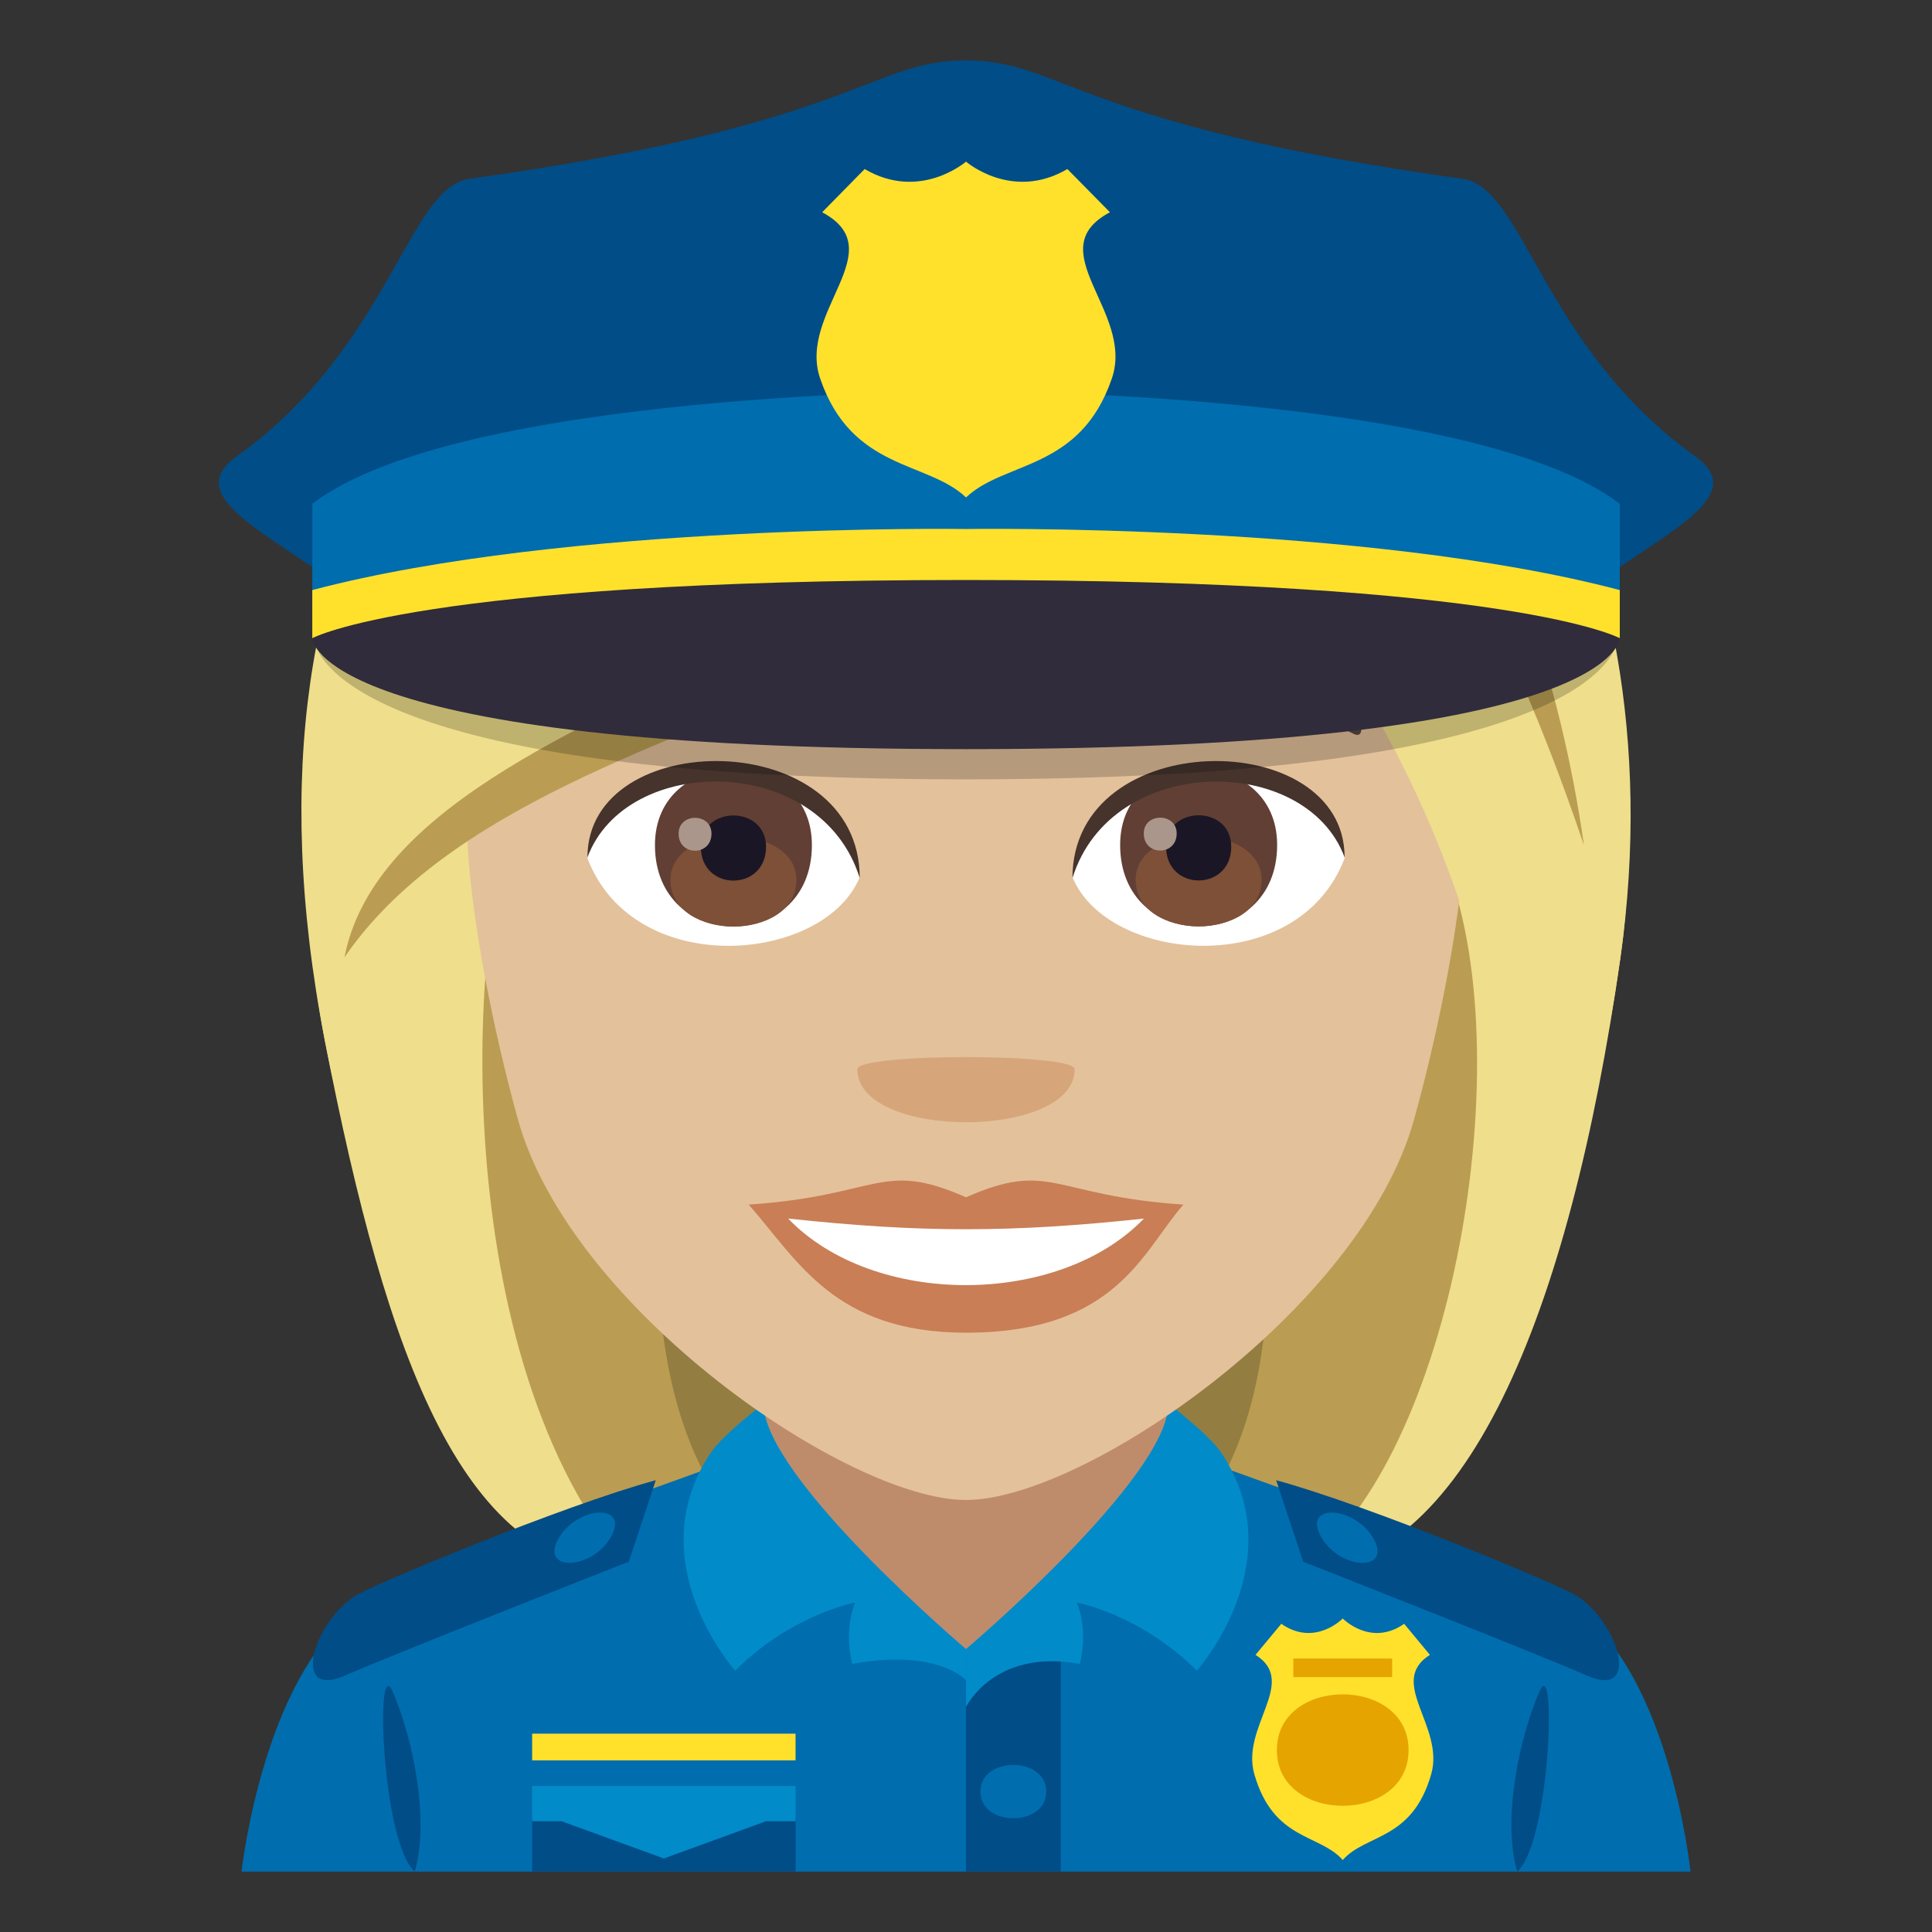 <svg enable-background="new 0 0 64 64" height="64" viewBox="0 0 64 64" width="64" xmlns="http://www.w3.org/2000/svg"><rect x="0" y="0" width="64" height="64" fill="#333333" stroke="none"/><path d="m20.145 15.477c-7.992 37.397-7.262 36.597 9.564 36.597-9.31-7.101 8.524-37.106-9.564-36.597z" fill="#947d41"/><path d="m17.262 14.898c-5.832 28.413-.801 35.71 3.668 37.176h5.119c-11.98-9.203 6.749-37.735-8.787-37.176z" fill="#ba9d52"/><path d="m43.659 15.476c7.992 37.397 7.26 36.597-9.563 36.597 8.561-5.7-8.525-37.106 9.563-36.597z" fill="#947d41"/><path d="m46.54 14.896c8.527 25.85-.018 35.979-3.666 37.176h-5.119c11.98-8.451-6.746-37.735 8.785-37.176z" fill="#ba9d52"/><path d="m47.96 28.787c2.469 6.571.025 20.059-5.086 23.286 5.666 0 9.117-8.55 10.799-20.311 2.103-14.694-10.114-14.701-5.713-2.975z" fill="#efde8b"/><path d="m10.764 34.49c2.064 10.613 4.603 17.583 10.166 17.583-6.201-6.999-5.471-21.761-3.709-25.434 8.983-5.826-9.949-10.102-6.457 7.851z" fill="#efde8b"/><path d="m12.257 53.047c2.4-1.32 12.363-4.807 12.363-4.807h14.84s9.953 3.479 12.342 4.804c3.468 1.923 4.199 8.956 4.199 8.956h-48s.773-7.04 4.256-8.953z" fill="#006dae"/><path d="m25.302 51.092 6.699 4.418 6.697-4.418v-8.533h-13.396z" fill="#bf8c6b"/><path d="m17.628 57.43h8.726v.884h-8.726z" fill="#ffe12c"/><path d="m17.628 60.232h8.726v1.768h-8.726z" fill="#014d87"/><path d="m32.001 54.861h3.137v7.139h-3.137z" fill="#014d87"/><path d="m26.354 59.164h-8.726v1.166h.974l3.389 1.235 3.387-1.235h.976z" fill="#018bc9"/><path d="m41.591 54.819.854-1.028c1.113.775 2.035-.176 2.035-.176s.924.951 2.035.176l.852 1.028c-1.428.906.498 2.37.043 3.956-.635 2.205-2.156 1.965-2.93 2.84-.775-.875-2.293-.635-2.928-2.84-.456-1.586 1.472-3.049.039-3.956z" fill="#ffe12c"/><path d="m24.354 55.342s-3.226-3.596-.814-7.213c.41-.611 1.754-1.631 1.754-1.631 0 2.445 6.707 8.129 6.707 8.129v1.035s-.932-1.064-3.771-.542c0 0-.297-1.075.1-2.034-.001 0-2.101.388-3.976 2.256z" fill="#018bc9"/><path d="m39.647 55.342s3.225-3.596.813-7.213c-.41-.611-1.754-1.631-1.754-1.631 0 2.445-6.705 8.129-6.705 8.129v1.919s.932-1.948 3.771-1.426c0 0 .295-1.075-.102-2.034.001 0 2.102.388 3.977 2.256z" fill="#018bc9"/><path d="m34.659 59.35c0 1.177-2.182 1.177-2.182 0 0-1.18 2.182-1.18 2.182 0z" fill="#006dae"/><path d="m42.274 49.034.895 2.7s7.615 2.99 9.41 3.775c1.781.781 1.059-1.734-.342-2.644-.521-.34-6.863-2.988-9.963-3.831z" fill="#014d87"/><path d="m45.511 50.988c.588 1.078-1.09 1.023-1.725-.037-.705-1.178 1.111-1.087 1.725.037z" fill="#006dae"/><path d="m21.723 49.034-.895 2.7s-7.613 2.99-9.408 3.775c-1.779.781-1.058-1.734.34-2.644.526-.34 6.864-2.988 9.963-3.831z" fill="#014d87"/><path d="m18.487 50.988c-.588 1.078 1.094 1.023 1.729-.037.705-1.178-1.116-1.087-1.729.037z" fill="#006dae"/><path d="m46.661 57.973c0 2.462-4.363 2.462-4.363 0 0-2.461 4.363-2.461 4.363 0z" fill="#e6a400"/><path d="m42.843 54.941h3.273v.615h-3.273z" fill="#e6a400"/><path d="m13.739 62c.51-1.771-.088-4.469-.727-5.953-.595-1.383-.369 4.978.727 5.953z" fill="#014d87"/><path d="m50.989 56.047c-.639 1.484-1.24 4.182-.729 5.953 1.098-.975 1.321-7.336.729-5.953z" fill="#014d87"/><path d="m13.575 19.285s-.104.342-.264.92c2.862 2.483 12.051 3.795 18.692 3.795 6.645 0 15.762-1.313 18.619-3.795-.139-.576-.256-.871-.256-.871z" opacity=".2"/><path d="m32.001 6.489c-11.609 0-17.201 9.455-16.502 21.611.142 2.443.822 5.969 1.66 8.989 1.742 6.277 10.93 12.6 14.842 12.6 3.91 0 13.1-6.322 14.84-12.6.84-3.021 1.52-6.546 1.664-8.989.697-12.156-4.893-21.611-16.504-21.611z" fill="#e3c19b"/><path d="m32.001 39.662c-2.822-1.241-2.844-.051-7.199.242 1.635 1.855 2.838 4.243 7.197 4.243 5.004 0 5.85-2.711 7.203-4.243-4.359-.293-4.379-1.483-7.201-.242z" fill="#c97e55"/><path d="m26.108 40.366c2.844 2.96 8.977 2.921 11.785.001-4.379.471-7.404.471-11.785-.001z" fill="#fff"/><path d="m44.796 23.685c-2.617-1.56-7.308-1.75-9.166-.688-.392.214-.287 1.341.053 1.2 2.648-1.104 6.682-1.158 9.168.117.333.169.339-.403-.055-.629z" fill="#594640"/><path d="m19.208 23.685c2.615-1.56 7.307-1.75 9.166-.688.392.214.289 1.341-.055 1.2-2.648-1.104-6.68-1.159-9.166.117-.334.169-.342-.403.055-.629z" fill="#594640"/><path d="m35.6 35.42c0 2.342-7.199 2.342-7.199 0 0-.538 7.199-.538 7.199 0z" fill="#d6a67a"/><path d="m44.542 28.432c-1.551 4.059-7.861 3.464-9.016.623.875-4.566 8.162-4.956 9.016-.623z" fill="#fff"/><path d="m37.106 27.99c0 3.596 5.201 3.596 5.201 0 0-3.338-5.201-3.338-5.201 0z" fill="#613f34"/><path d="m37.62 29.14c0 2.063 4.172 2.063 4.172 0 0-1.913-4.172-1.913-4.172 0z" fill="#7d5037"/><path d="m38.628 28.047c0 1.492 2.158 1.492 2.158 0 0-1.386-2.158-1.386-2.158 0z" fill="#1a1626"/><path d="m37.889 27.61c0 .754 1.09.754 1.09 0 0-.699-1.09-.699-1.09 0z" fill="#ab968c"/><path d="m44.542 28.4c0-4.361-9.016-4.361-9.016.69 1.285-4.145 7.729-4.145 9.016-.69z" fill="#45332c"/><path d="m19.46 28.432c1.553 4.059 7.863 3.466 9.02.623-.878-4.566-8.165-4.956-9.02-.623z" fill="#fff"/><path d="m21.696 27.995c0 3.596 5.199 3.596 5.199 0 0-3.337-5.199-3.337-5.199 0z" fill="#613f34"/><path d="m22.21 29.146c0 2.063 4.172 2.063 4.172 0 0-1.914-4.172-1.914-4.172 0z" fill="#7d5037"/><path d="m23.216 28.052c0 1.492 2.16 1.492 2.16 0 0-1.385-2.16-1.385-2.16 0z" fill="#1a1626"/><path d="m22.479 27.616c0 .754 1.09.754 1.09 0 0-.7-1.09-.7-1.09 0z" fill="#ab968c"/><path d="m19.46 28.4c0-4.361 9.02-4.361 9.02.688-1.288-4.144-7.731-4.144-9.02-.688z" fill="#45332c"/><path d="m43.901 8.18c-7.467 8.342-.342 8.881 4.059 20.607 2.469 6.571 4.031 14.736 5.713 2.976 2.103-14.695-5.977-24.811-9.772-23.583z" fill="#efde8b"/><path d="m25.571 4.985c-9.471 2.43-18.299 11.552-14.807 29.505 2.064 10.613 2.926-3.805 4.688-7.478 8.984-5.827 26.113-10.613 28.449-18.833 1.184-1.896-8.855-5.9-18.33-3.194z" fill="#efde8b"/><g fill="#ba9d52"><path d="m18.315 18.063c4.004-.885 23.162-1.302 25.586-9.883-4.527 3.933-9.219 5.005-25.586 9.883z"/><path d="m11.411 31.711c6.717-9.774 28.725-8.695 32.49-23.531-7.308 12.452-30.654 14.135-32.49 23.531z"/><path d="m41.686 10.214c-1.734 2.977 4.291-1.398 10.785 17.785-1.601-11.215-7.087-18.938-10.785-17.785z"/></g><path d="m10.399 21.141s-.055 4.676 21.601 4.676 21.594-4.676 21.594-4.676z" opacity=".2"/><path d="m56.165 15.123c-5.086-3.639-5.664-8.916-7.723-9.201-12.812-1.785-13.248-3.922-16.441-3.922-3.197 0-3.631 2.137-16.443 3.922-2.055.285-2.635 5.563-7.725 9.201-2.451 1.756 3.49 3.307 5.617 6.443 1.148 1.691 35.955 1.691 37.1 0 2.129-3.136 8.072-4.687 5.615-6.443z" fill="#014d87"/><path d="m32.001 12.949s-16.773 0-21.656 3.74v3.508h21.656 21.656v-3.507c-4.883-3.741-21.656-3.741-21.656-3.741z" fill="#006dae"/><path d="m32.001 18.525c-20.01 0-21.656 2.615-21.656 2.615s0 3.676 21.656 3.676 21.656-3.676 21.656-3.676-1.648-2.615-21.656-2.615z" fill="#302c3b"/><path d="m32.001 17.524s-13.215-.205-21.656 2.023v1.594s3.5-1.928 21.656-1.928c18.16 0 21.656 1.928 21.656 1.928v-1.594c-8.441-2.229-21.656-2.023-21.656-2.023z" fill="#ffe12c"/><path d="m36.768 7.031-1.41-1.431c-1.836 1.076-3.357-.246-3.357-.246s-1.524 1.322-3.358.246l-1.408 1.432c2.359 1.258-.818 3.295-.068 5.502 1.047 3.063 3.557 2.728 4.834 3.945 1.277-1.217 3.787-.883 4.832-3.945.754-2.208-2.428-4.245-.065-5.503z" fill="#ffe12c"/></svg>